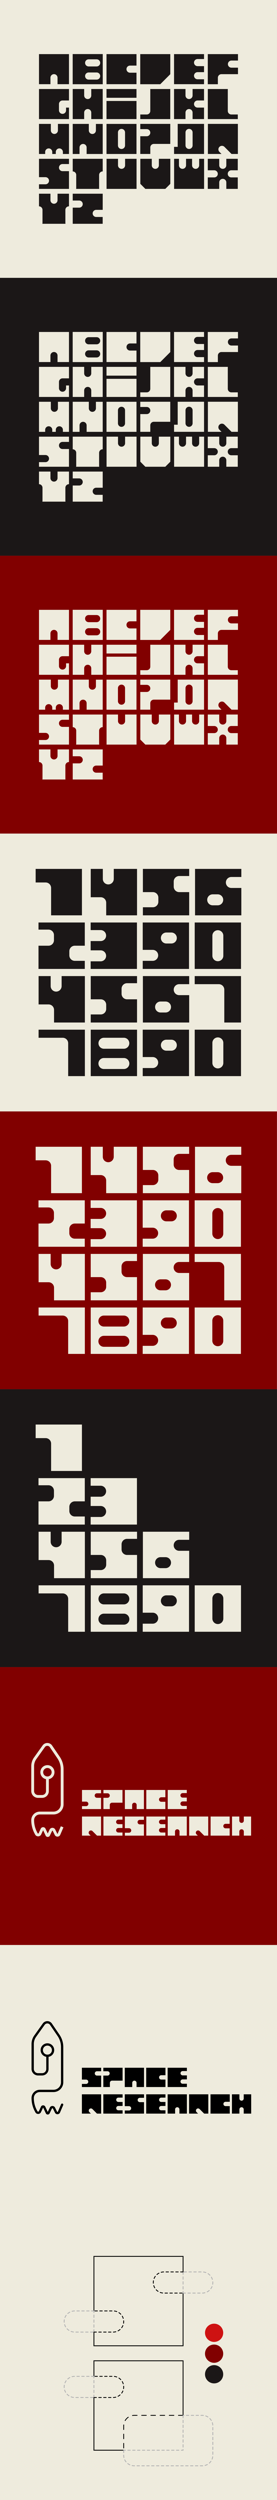 <svg xmlns="http://www.w3.org/2000/svg" width="1093.11" height="9834.595" viewBox="0 0 1093.11 9834.595">
  <rect x="0" y="0" width="1093.11" height="9834.595" fill="#808080" stroke="none"/>
  <g id="Group_869" data-name="Group 869" transform="translate(-692.489)">
    <rect id="Rectangle_172" data-name="Rectangle 172" width="1093.045" height="1093.045" transform="translate(692.489)" fill="#eeebdd"/>
    <g id="Group_620" data-name="Group 620" transform="translate(846.39 212.708)">
      <path id="Path_14528" data-name="Path 14528" d="M533.8,1697.271v118.313H415.485V1697.271h45.172v25.513a13.985,13.985,0,1,0,27.97,0v-25.513Z" transform="translate(-148.882 -1285.253)" fill="#1b1717"/>
      <path id="Path_14529" data-name="Path 14529" d="M665.5,1697.277V1795.8l-19.783,19.794H566.967L547.184,1795.8v-98.519h45.171v25.512a13.985,13.985,0,1,0,27.97,0v-25.512Z" transform="translate(-147.292 -1285.253)" fill="#1b1717"/>
      <path id="Path_14530" data-name="Path 14530" d="M665.275,1426.018v118.3H546.962v-18.142h25.514a13.988,13.988,0,0,0,14-13.985v-83.435a13.638,13.638,0,0,0-.271-2.741Z" transform="translate(-147.294 -1288.53)" fill="#1b1717"/>
      <path id="Path_14531" data-name="Path 14531" d="M810.325,1426.018v118.3H928.638v-18.142H903.126a13.989,13.989,0,0,1-14-13.985v-83.435a13.638,13.638,0,0,1,.272-2.741Z" transform="translate(-144.113 -1288.53)" fill="#1b1717"/>
      <rect id="Rectangle_173" data-name="Rectangle 173" width="118.302" height="71.244" transform="translate(266.402 184.507)" fill="#1b1717"/>
      <rect id="Rectangle_174" data-name="Rectangle 174" width="118.302" height="34.484" transform="translate(266.402 137.449)" fill="#1b1717"/>
      <path id="Path_14532" data-name="Path 14532" d="M665.4,1290.333v78.992L625.9,1408.8h-79.06V1290.333Z" transform="translate(-147.296 -1290.168)" fill="#1b1717"/>
      <path id="Path_14533" data-name="Path 14533" d="M283.409,1290.17V1408.8H402.04V1290.17Zm108.54,86.459a13.986,13.986,0,0,1-13.985,13.985H346.359a13.986,13.986,0,0,1-13.985-13.985v-.079a13.986,13.986,0,0,1,13.985-13.985h31.605a13.985,13.985,0,0,1,13.985,13.985Zm0-51.751a13.985,13.985,0,0,1-13.985,13.985H346.359a13.986,13.986,0,0,1-13.985-13.985v-.079a13.986,13.986,0,0,1,13.985-13.985h31.605a13.986,13.986,0,0,1,13.985,13.985Z" transform="translate(-150.478 -1290.17)" fill="#1b1717"/>
      <path id="Path_14534" data-name="Path 14534" d="M888.986,1756.427a14,14,0,0,0,14,13.986H928.5v45.172H883.325V1790.07a13.985,13.985,0,1,0-27.971,0v25.514H810.183v-45.172H835.7a13.985,13.985,0,1,0,0-27.971H810.183v-45.171h45.171v25.513a13.985,13.985,0,1,0,27.971,0v-25.513H928.5v45.171H902.982A13.989,13.989,0,0,0,888.986,1756.427Z" transform="translate(-144.115 -1285.253)" fill="#1b1717"/>
      <path id="Path_14535" data-name="Path 14535" d="M797.184,1697.271v118.313h-118.3V1697.271h19.126v25.513a13.99,13.99,0,0,0,27.981,0v-25.513h23.77v25.513a13.985,13.985,0,0,0,27.97,0v-25.513Z" transform="translate(-145.701 -1285.253)" fill="#1b1717"/>
      <path id="Path_14536" data-name="Path 14536" d="M401.873,1697.277v49.644a1.142,1.142,0,0,0-.192-.011,13.994,13.994,0,0,0-14,14v51.015a14,14,0,0,0,.487,3.669H296.877a13.961,13.961,0,0,0,.487-3.669v-51.015a13.974,13.974,0,0,0-13.793-13.985v-49.644Z" transform="translate(-150.476 -1285.253)" fill="#1b1717"/>
      <path id="Path_14537" data-name="Path 14537" d="M270.371,1832.929v49.644a1.019,1.019,0,0,0-.192-.012,14,14,0,0,0-14,14v51.014a13.967,13.967,0,0,0,.488,3.67H165.375a14.011,14.011,0,0,0,.487-3.67v-51.014a13.974,13.974,0,0,0-13.793-13.985v-49.644h45.172v25.512a13.985,13.985,0,1,0,27.97,0v-25.512Z" transform="translate(-152.064 -1283.615)" fill="#1b1717"/>
      <path id="Path_14538" data-name="Path 14538" d="M693.036,1561.535v90.332H678.7v27.981H797.013V1561.535Zm58.806,84.669a13.985,13.985,0,0,1-27.971,0v-51.026a13.985,13.985,0,0,1,27.971,0Z" transform="translate(-145.703 -1286.893)" fill="#1b1717"/>
      <path id="Path_14539" data-name="Path 14539" d="M415.287,1561.625v118.3h118.3v-118.3Zm73.141,84.658a13.985,13.985,0,1,1-27.97,0v-51.026a13.985,13.985,0,1,1,27.97,0Z" transform="translate(-148.885 -1286.891)" fill="#1b1717"/>
      <path id="Path_14540" data-name="Path 14540" d="M270.377,1561.625v118.313H246.336v-7.927a13.985,13.985,0,1,0-27.971,0v7.927h-14v-7.927a13.985,13.985,0,1,0-27.971,0v7.927H152.064V1561.625h46.711v25.513a13.99,13.99,0,1,0,27.981,0v-25.513Z" transform="translate(-152.064 -1286.891)" fill="#1b1717"/>
      <path id="Path_14541" data-name="Path 14541" d="M757.448,1485.085a13.995,13.995,0,0,0,14,14h25.513v45.16H751.785v-25.512a13.985,13.985,0,0,0-27.97,0v25.512H678.644v-118.3h45.171v25.513a13.985,13.985,0,0,0,27.97,0V1425.94h45.172v45.16H771.444A13.988,13.988,0,0,0,757.448,1485.085Z" transform="translate(-145.704 -1288.53)" fill="#1b1717"/>
      <path id="Path_14542" data-name="Path 14542" d="M401.879,1425.979v118.3H356.708v-25.514a13.985,13.985,0,0,0-27.971,0v25.514H283.566v-118.3h45.171v25.513a13.985,13.985,0,0,0,27.971,0v-25.513Z" transform="translate(-150.476 -1288.529)" fill="#1b1717"/>
      <path id="Path_14543" data-name="Path 14543" d="M928.926,1561.541v118.3h-25.06l-27.925-27.925a13.988,13.988,0,1,0-19.782,19.783l8.141,8.142H810.624v-118.3Z" transform="translate(-144.11 -1286.892)" fill="#1b1717"/>
      <path id="Path_14544" data-name="Path 14544" d="M665.295,1561.541v78.8H600.488a13.989,13.989,0,0,0-14,13.985v25.513h-39.5V1610.1h25.514a13.985,13.985,0,0,0,0-27.971H546.993v-20.586Z" transform="translate(-147.294 -1286.892)" fill="#1b1717"/>
      <path id="Path_14545" data-name="Path 14545" d="M889.575,1329.693a13.883,13.883,0,0,0,4.128,9.9,14.046,14.046,0,0,0,9.958,4.1h25.7v25.549H864.083a14.049,14.049,0,0,0-14.1,14V1408.8H810.2V1290.333H929.358v25.355h-25.7A14.047,14.047,0,0,0,889.575,1329.693Z" transform="translate(-144.115 -1290.168)" fill="#1b1717"/>
      <path id="Path_14546" data-name="Path 14546" d="M757.441,1323.682a14,14,0,0,0,14,14h25.512V1361.3H771.438a13.991,13.991,0,1,0,0,27.982h25.512v19.352h-118.3v-118.3h118.3V1309.7H771.438A13.99,13.99,0,0,0,757.441,1323.682Z" transform="translate(-145.704 -1290.168)" fill="#1b1717"/>
      <path id="Path_14547" data-name="Path 14547" d="M270.366,1290.333v118.3H225.2v-25.513a13.985,13.985,0,0,0-27.97,0v25.513H152.064v-118.3Z" transform="translate(-152.064 -1290.168)" fill="#1b1717"/>
      <path id="Path_14548" data-name="Path 14548" d="M415.287,1290.333h118.3v45.16H508.075a13.985,13.985,0,0,0,0,27.97h25.513v45.171h-118.3Z" transform="translate(-148.885 -1290.168)" fill="#1b1717"/>
      <path id="Path_14549" data-name="Path 14549" d="M230.872,1485.124v24.619a13.991,13.991,0,1,0,27.982,0v-10.634h11.516v45.172h-118.3v-118.3h118.3v45.16H244.858A13.986,13.986,0,0,0,230.872,1485.124Z" transform="translate(-152.064 -1288.529)" fill="#1b1717"/>
      <path id="Path_14550" data-name="Path 14550" d="M230.872,1731.855a14,14,0,0,0,13.985,14h25.513v69.733h-118.3v-18.13h25.513a13.991,13.991,0,1,0,0-27.982H152.069v-72.19h118.3v20.587H244.857A13.986,13.986,0,0,0,230.872,1731.855Z" transform="translate(-152.064 -1285.253)" fill="#1b1717"/>
      <path id="Path_14551" data-name="Path 14551" d="M401.882,1561.75v118.188H338.411v-25.513a13.99,13.99,0,1,0-27.981,0v25.513H283.569V1561.625H347.1v25.638a13.985,13.985,0,0,0,27.971,0V1561.75Z" transform="translate(-150.476 -1286.891)" fill="#1b1717"/>
      <path id="Path_14552" data-name="Path 14552" d="M401.757,1951.242H283.569V1887.77h25.513a13.99,13.99,0,1,0,0-27.981H283.569v-26.86H401.882v63.527H376.244a13.985,13.985,0,0,0-13.985,13.985,14,14,0,0,0,13.985,13.986h25.513Z" transform="translate(-150.476 -1283.615)" fill="#1b1717"/>
    </g>
    <rect id="Rectangle_175" data-name="Rectangle 175" width="1093.045" height="1093.045" transform="translate(692.489 1093.045)" fill="#1b1717"/>
    <g id="Group_621" data-name="Group 621" transform="translate(846.39 1305.752)">
      <path id="Path_14553" data-name="Path 14553" d="M533.8,2777.271v118.313H415.485V2777.271h45.172v25.513a13.985,13.985,0,1,0,27.97,0v-25.513Z" transform="translate(-148.882 -2365.253)" fill="#eeebdd"/>
      <path id="Path_14554" data-name="Path 14554" d="M665.5,2777.277V2875.8l-19.783,19.794H566.967L547.184,2875.8v-98.518h45.171v25.512a13.985,13.985,0,1,0,27.97,0v-25.512Z" transform="translate(-147.292 -2365.253)" fill="#eeebdd"/>
      <path id="Path_14555" data-name="Path 14555" d="M665.275,2506.018v118.3H546.962v-18.142h25.514a13.988,13.988,0,0,0,14-13.985v-83.435a13.644,13.644,0,0,0-.271-2.741Z" transform="translate(-147.294 -2368.529)" fill="#eeebdd"/>
      <path id="Path_14556" data-name="Path 14556" d="M810.325,2506.018v118.3H928.638v-18.142H903.126a13.989,13.989,0,0,1-14-13.985v-83.435a13.644,13.644,0,0,1,.272-2.741Z" transform="translate(-144.113 -2368.529)" fill="#eeebdd"/>
      <rect id="Rectangle_176" data-name="Rectangle 176" width="118.302" height="71.244" transform="translate(266.402 184.507)" fill="#eeebdd"/>
      <rect id="Rectangle_177" data-name="Rectangle 177" width="118.302" height="34.484" transform="translate(266.402 137.449)" fill="#eeebdd"/>
      <path id="Path_14557" data-name="Path 14557" d="M665.4,2370.333v78.992L625.9,2488.8h-79.06V2370.333Z" transform="translate(-147.296 -2370.168)" fill="#eeebdd"/>
      <path id="Path_14558" data-name="Path 14558" d="M283.409,2370.17V2488.8H402.04V2370.17Zm108.54,86.459a13.986,13.986,0,0,1-13.985,13.985H346.359a13.986,13.986,0,0,1-13.985-13.985v-.079a13.986,13.986,0,0,1,13.985-13.986h31.605a13.986,13.986,0,0,1,13.985,13.986Zm0-51.75a13.986,13.986,0,0,1-13.985,13.985H346.359a13.986,13.986,0,0,1-13.985-13.985v-.079a13.985,13.985,0,0,1,13.985-13.985h31.605a13.985,13.985,0,0,1,13.985,13.985Z" transform="translate(-150.478 -2370.17)" fill="#eeebdd"/>
      <path id="Path_14559" data-name="Path 14559" d="M888.986,2836.427a14,14,0,0,0,14,13.986H928.5v45.171H883.325v-25.514a13.985,13.985,0,1,0-27.971,0v25.514H810.183v-45.171H835.7a13.985,13.985,0,1,0,0-27.97H810.183v-45.172h45.171v25.513a13.985,13.985,0,1,0,27.971,0v-25.513H928.5v45.172H902.982A13.989,13.989,0,0,0,888.986,2836.427Z" transform="translate(-144.115 -2365.253)" fill="#eeebdd"/>
      <path id="Path_14560" data-name="Path 14560" d="M797.184,2777.271v118.313h-118.3V2777.271h19.126v25.513a13.99,13.99,0,0,0,27.981,0v-25.513h23.77v25.513a13.985,13.985,0,0,0,27.97,0v-25.513Z" transform="translate(-145.701 -2365.253)" fill="#eeebdd"/>
      <path id="Path_14561" data-name="Path 14561" d="M401.873,2777.277v49.644a1.129,1.129,0,0,0-.192-.011,14,14,0,0,0-14,14v51.015a14,14,0,0,0,.487,3.668H296.877a13.957,13.957,0,0,0,.487-3.668v-51.015a13.974,13.974,0,0,0-13.793-13.985v-49.644Z" transform="translate(-150.476 -2365.253)" fill="#eeebdd"/>
      <path id="Path_14562" data-name="Path 14562" d="M270.371,2912.929v49.645a1.039,1.039,0,0,0-.192-.012,14,14,0,0,0-14,14v51.014a13.966,13.966,0,0,0,.488,3.669H165.375a14.01,14.01,0,0,0,.487-3.669v-51.014a13.974,13.974,0,0,0-13.793-13.984v-49.645h45.172v25.512a13.985,13.985,0,1,0,27.97,0v-25.512Z" transform="translate(-152.064 -2363.615)" fill="#eeebdd"/>
      <path id="Path_14563" data-name="Path 14563" d="M693.036,2641.535v90.332H678.7v27.981H797.013V2641.535Zm58.806,84.669a13.985,13.985,0,0,1-27.971,0v-51.025a13.985,13.985,0,1,1,27.971,0Z" transform="translate(-145.703 -2366.892)" fill="#eeebdd"/>
      <path id="Path_14564" data-name="Path 14564" d="M415.287,2641.625v118.3h118.3v-118.3Zm73.141,84.658a13.985,13.985,0,1,1-27.97,0v-51.025a13.985,13.985,0,1,1,27.97,0Z" transform="translate(-148.885 -2366.892)" fill="#eeebdd"/>
      <path id="Path_14565" data-name="Path 14565" d="M270.377,2641.625v118.313H246.336v-7.926a13.985,13.985,0,1,0-27.971,0v7.926h-14v-7.926a13.985,13.985,0,1,0-27.971,0v7.926H152.064V2641.625h46.711v25.514a13.99,13.99,0,1,0,27.981,0v-25.514Z" transform="translate(-152.064 -2366.892)" fill="#eeebdd"/>
      <path id="Path_14566" data-name="Path 14566" d="M757.448,2565.085a14,14,0,0,0,14,14h25.513v45.16H751.785v-25.513a13.985,13.985,0,0,0-27.97,0v25.513H678.644v-118.3h45.171v25.512a13.985,13.985,0,0,0,27.97,0V2505.94h45.172V2551.1H771.444A13.987,13.987,0,0,0,757.448,2565.085Z" transform="translate(-145.704 -2368.531)" fill="#eeebdd"/>
      <path id="Path_14567" data-name="Path 14567" d="M401.879,2505.979v118.3H356.708v-25.514a13.985,13.985,0,0,0-27.971,0v25.514H283.566v-118.3h45.171v25.512a13.985,13.985,0,0,0,27.971,0v-25.512Z" transform="translate(-150.476 -2368.53)" fill="#eeebdd"/>
      <path id="Path_14568" data-name="Path 14568" d="M928.926,2641.541v118.3h-25.06l-27.925-27.926a13.989,13.989,0,1,0-19.782,19.783l8.141,8.142H810.624v-118.3Z" transform="translate(-144.11 -2366.892)" fill="#eeebdd"/>
      <path id="Path_14569" data-name="Path 14569" d="M665.295,2641.541v78.8H600.488a13.989,13.989,0,0,0-14,13.985v25.514h-39.5V2690.1h25.514a13.985,13.985,0,0,0,0-27.97H546.993v-20.586Z" transform="translate(-147.294 -2366.892)" fill="#eeebdd"/>
      <path id="Path_14570" data-name="Path 14570" d="M889.575,2409.693a13.882,13.882,0,0,0,4.128,9.9,14.046,14.046,0,0,0,9.958,4.106h25.7v25.548H864.083a14.049,14.049,0,0,0-14.1,14V2488.8H810.2V2370.333H929.358v25.355h-25.7A14.047,14.047,0,0,0,889.575,2409.693Z" transform="translate(-144.115 -2370.168)" fill="#eeebdd"/>
      <path id="Path_14571" data-name="Path 14571" d="M757.441,2403.683a14,14,0,0,0,14,14h25.512V2441.3H771.438a13.991,13.991,0,1,0,0,27.982h25.512v19.352h-118.3v-118.3h118.3V2389.7H771.438A13.99,13.99,0,0,0,757.441,2403.683Z" transform="translate(-145.704 -2370.168)" fill="#eeebdd"/>
      <path id="Path_14572" data-name="Path 14572" d="M270.366,2370.333v118.3H225.2v-25.513a13.985,13.985,0,0,0-27.97,0v25.513H152.064v-118.3Z" transform="translate(-152.064 -2370.168)" fill="#eeebdd"/>
      <path id="Path_14573" data-name="Path 14573" d="M415.287,2370.333h118.3v45.161H508.075a13.985,13.985,0,0,0,0,27.969h25.513v45.171h-118.3Z" transform="translate(-148.885 -2370.168)" fill="#eeebdd"/>
      <path id="Path_14574" data-name="Path 14574" d="M230.872,2565.124v24.619a13.991,13.991,0,1,0,27.982,0v-10.634h11.516v45.172h-118.3v-118.3h118.3v45.16H244.858A13.986,13.986,0,0,0,230.872,2565.124Z" transform="translate(-152.064 -2368.53)" fill="#eeebdd"/>
      <path id="Path_14575" data-name="Path 14575" d="M230.872,2811.854a14,14,0,0,0,13.985,14h25.513v69.733h-118.3v-18.13h25.513a13.991,13.991,0,1,0,0-27.982H152.069v-72.19h118.3v20.588H244.857A13.986,13.986,0,0,0,230.872,2811.854Z" transform="translate(-152.064 -2365.252)" fill="#eeebdd"/>
      <path id="Path_14576" data-name="Path 14576" d="M401.882,2641.75v118.188H338.411v-25.512a13.99,13.99,0,1,0-27.981,0v25.512H283.569V2641.625H347.1v25.637a13.986,13.986,0,0,0,13.985,13.985,14,14,0,0,0,13.986-13.985V2641.75Z" transform="translate(-150.476 -2366.892)" fill="#eeebdd"/>
      <path id="Path_14577" data-name="Path 14577" d="M401.757,3031.242H283.569V2967.77h25.513a13.99,13.99,0,1,0,0-27.98H283.569v-26.86H401.882v63.527H376.244a13.985,13.985,0,0,0-13.985,13.984,14,14,0,0,0,13.985,13.986h25.513Z" transform="translate(-150.476 -2363.615)" fill="#eeebdd"/>
    </g>
    <rect id="Rectangle_178" data-name="Rectangle 178" width="1093.045" height="1093.045" transform="translate(692.489 2186.089)" fill="#810000"/>
    <g id="Group_622" data-name="Group 622" transform="translate(846.39 2398.798)">
      <path id="Path_14578" data-name="Path 14578" d="M533.8,3857.271v118.313H415.485V3857.271h45.172v25.513a13.985,13.985,0,1,0,27.97,0v-25.513Z" transform="translate(-148.882 -3445.253)" fill="#eeebdd"/>
      <path id="Path_14579" data-name="Path 14579" d="M665.5,3857.277V3955.8l-19.783,19.794H566.967L547.184,3955.8v-98.518h45.171v25.513a13.985,13.985,0,1,0,27.97,0v-25.513Z" transform="translate(-147.292 -3445.253)" fill="#eeebdd"/>
      <path id="Path_14580" data-name="Path 14580" d="M665.275,3586.019v118.3H546.962v-18.141h25.514a13.989,13.989,0,0,0,14-13.986v-83.434a13.634,13.634,0,0,0-.271-2.74Z" transform="translate(-147.294 -3448.53)" fill="#eeebdd"/>
      <path id="Path_14581" data-name="Path 14581" d="M810.325,3586.019v118.3H928.638v-18.141H903.126a13.989,13.989,0,0,1-14-13.986v-83.434a13.634,13.634,0,0,1,.272-2.74Z" transform="translate(-144.113 -3448.53)" fill="#eeebdd"/>
      <rect id="Rectangle_179" data-name="Rectangle 179" width="118.302" height="71.244" transform="translate(266.402 184.507)" fill="#eeebdd"/>
      <rect id="Rectangle_180" data-name="Rectangle 180" width="118.302" height="34.484" transform="translate(266.402 137.449)" fill="#eeebdd"/>
      <path id="Path_14582" data-name="Path 14582" d="M665.4,3450.333v78.992L625.9,3568.8h-79.06V3450.333Z" transform="translate(-147.296 -3450.168)" fill="#eeebdd"/>
      <path id="Path_14583" data-name="Path 14583" d="M283.409,3450.17V3568.8H402.04V3450.17Zm108.54,86.459a13.985,13.985,0,0,1-13.985,13.984H346.359a13.985,13.985,0,0,1-13.985-13.984v-.079a13.985,13.985,0,0,1,13.985-13.984h31.605a13.985,13.985,0,0,1,13.985,13.984Zm0-51.751a13.985,13.985,0,0,1-13.985,13.985H346.359a13.985,13.985,0,0,1-13.985-13.985v-.08a13.985,13.985,0,0,1,13.985-13.984h31.605a13.985,13.985,0,0,1,13.985,13.984Z" transform="translate(-150.478 -3450.17)" fill="#eeebdd"/>
      <path id="Path_14584" data-name="Path 14584" d="M888.986,3916.427a13.994,13.994,0,0,0,14,13.986H928.5v45.172H883.325v-25.514a13.985,13.985,0,1,0-27.971,0v25.514H810.183v-45.172H835.7a13.985,13.985,0,1,0,0-27.971H810.183v-45.171h45.171v25.513a13.985,13.985,0,1,0,27.971,0v-25.513H928.5v45.171H902.982A13.99,13.99,0,0,0,888.986,3916.427Z" transform="translate(-144.115 -3445.253)" fill="#eeebdd"/>
      <path id="Path_14585" data-name="Path 14585" d="M797.184,3857.271v118.313h-118.3V3857.271h19.126v25.513a13.99,13.99,0,0,0,27.981,0v-25.513h23.77v25.513a13.985,13.985,0,0,0,27.97,0v-25.513Z" transform="translate(-145.701 -3445.253)" fill="#eeebdd"/>
      <path id="Path_14586" data-name="Path 14586" d="M401.873,3857.277v49.644a1.268,1.268,0,0,0-.192-.01,13.993,13.993,0,0,0-14,14v51.015a14,14,0,0,0,.487,3.669H296.877a13.958,13.958,0,0,0,.487-3.669v-51.015a13.975,13.975,0,0,0-13.793-13.986v-49.644Z" transform="translate(-150.476 -3445.253)" fill="#eeebdd"/>
      <path id="Path_14587" data-name="Path 14587" d="M270.371,3992.929v49.645a1.019,1.019,0,0,0-.192-.012,14,14,0,0,0-14,14v51.014a13.967,13.967,0,0,0,.488,3.669H165.375a14.011,14.011,0,0,0,.487-3.669v-51.014a13.973,13.973,0,0,0-13.793-13.984v-49.645h45.172v25.513a13.985,13.985,0,1,0,27.97,0v-25.513Z" transform="translate(-152.064 -3443.615)" fill="#eeebdd"/>
      <path id="Path_14588" data-name="Path 14588" d="M693.036,3721.535v90.332H678.7v27.981H797.013V3721.535Zm58.806,84.669a13.985,13.985,0,0,1-27.971,0v-51.026a13.985,13.985,0,0,1,27.971,0Z" transform="translate(-145.703 -3446.892)" fill="#eeebdd"/>
      <path id="Path_14589" data-name="Path 14589" d="M415.287,3721.625v118.3h118.3v-118.3Zm73.141,84.658a13.985,13.985,0,1,1-27.97,0v-51.026a13.985,13.985,0,1,1,27.97,0Z" transform="translate(-148.885 -3446.892)" fill="#eeebdd"/>
      <path id="Path_14590" data-name="Path 14590" d="M270.377,3721.625v118.313H246.336v-7.927a13.985,13.985,0,1,0-27.971,0v7.927h-14v-7.927a13.985,13.985,0,1,0-27.971,0v7.927H152.064V3721.625h46.711v25.513a13.99,13.99,0,1,0,27.981,0v-25.513Z" transform="translate(-152.064 -3446.892)" fill="#eeebdd"/>
      <path id="Path_14591" data-name="Path 14591" d="M757.448,3645.085a13.994,13.994,0,0,0,14,14h25.513v45.16H751.785v-25.512a13.985,13.985,0,0,0-27.97,0v25.512H678.644v-118.3h45.171v25.512a13.985,13.985,0,0,0,27.97,0V3585.94h45.172v45.16H771.444A13.988,13.988,0,0,0,757.448,3645.085Z" transform="translate(-145.704 -3448.531)" fill="#eeebdd"/>
      <path id="Path_14592" data-name="Path 14592" d="M401.879,3585.979v118.3H356.708v-25.513a13.985,13.985,0,0,0-27.971,0v25.513H283.566v-118.3h45.171v25.511a13.985,13.985,0,0,0,27.971,0v-25.511Z" transform="translate(-150.476 -3448.53)" fill="#eeebdd"/>
      <path id="Path_14593" data-name="Path 14593" d="M928.926,3721.541v118.3h-25.06l-27.925-27.927a13.988,13.988,0,1,0-19.782,19.783l8.141,8.143H810.624v-118.3Z" transform="translate(-144.11 -3446.892)" fill="#eeebdd"/>
      <path id="Path_14594" data-name="Path 14594" d="M665.295,3721.541v78.8H600.488a13.989,13.989,0,0,0-14,13.985v25.515h-39.5V3770.1h25.514a13.985,13.985,0,0,0,0-27.971H546.993v-20.587Z" transform="translate(-147.294 -3446.892)" fill="#eeebdd"/>
      <path id="Path_14595" data-name="Path 14595" d="M889.575,3489.693a13.882,13.882,0,0,0,4.128,9.9,14.048,14.048,0,0,0,9.958,4.1h25.7v25.549H864.083a14.049,14.049,0,0,0-14.1,14v25.55H810.2V3450.333H929.358v25.355h-25.7A14.047,14.047,0,0,0,889.575,3489.693Z" transform="translate(-144.115 -3450.168)" fill="#eeebdd"/>
      <path id="Path_14596" data-name="Path 14596" d="M757.441,3483.682a14,14,0,0,0,14,14h25.512V3521.3H771.438a13.991,13.991,0,1,0,0,27.982h25.512v19.351h-118.3v-118.3h118.3V3469.7H771.438A13.989,13.989,0,0,0,757.441,3483.682Z" transform="translate(-145.704 -3450.168)" fill="#eeebdd"/>
      <path id="Path_14597" data-name="Path 14597" d="M270.366,3450.333v118.3H225.2v-25.513a13.985,13.985,0,0,0-27.97,0v25.513H152.064v-118.3Z" transform="translate(-152.064 -3450.168)" fill="#eeebdd"/>
      <path id="Path_14598" data-name="Path 14598" d="M415.287,3450.333h118.3v45.16H508.075a13.985,13.985,0,0,0,0,27.97h25.513v45.171h-118.3Z" transform="translate(-148.885 -3450.168)" fill="#eeebdd"/>
      <path id="Path_14599" data-name="Path 14599" d="M230.872,3645.124v24.619a13.991,13.991,0,1,0,27.982,0v-10.634h11.516v45.172h-118.3v-118.3h118.3v45.16H244.858A13.986,13.986,0,0,0,230.872,3645.124Z" transform="translate(-152.064 -3448.53)" fill="#eeebdd"/>
      <path id="Path_14600" data-name="Path 14600" d="M230.872,3891.855a14,14,0,0,0,13.985,14h25.513v69.733h-118.3v-18.13h25.513a13.991,13.991,0,1,0,0-27.982H152.069v-72.191h118.3v20.588H244.857A13.987,13.987,0,0,0,230.872,3891.855Z" transform="translate(-152.064 -3445.252)" fill="#eeebdd"/>
      <path id="Path_14601" data-name="Path 14601" d="M401.882,3721.75v118.188H338.411v-25.513a13.99,13.99,0,1,0-27.981,0v25.513H283.569V3721.625H347.1v25.637a13.986,13.986,0,0,0,13.985,13.985,14,14,0,0,0,13.986-13.985V3721.75Z" transform="translate(-150.476 -3446.892)" fill="#eeebdd"/>
      <path id="Path_14602" data-name="Path 14602" d="M401.757,4111.242H283.569v-63.471h25.513a13.991,13.991,0,1,0,0-27.981H283.569v-26.86H401.882v63.528H376.244a13.985,13.985,0,0,0-13.985,13.984,14,14,0,0,0,13.985,13.987h25.513Z" transform="translate(-150.476 -3443.615)" fill="#eeebdd"/>
    </g>
    <rect id="Rectangle_181" data-name="Rectangle 181" width="1093.045" height="1093.045" transform="translate(692.489 3279.134)" fill="#eeebdd"/>
    <g id="Group_627" data-name="Group 627" transform="translate(833.18 3418.088)">
      <g id="Group_623" data-name="Group 623" transform="translate(11.606 421.658)">
        <path id="Path_14603" data-name="Path 14603" d="M941.873,4873.922v182.649H875.96V4927.3a21.593,21.593,0,0,0-21.592-21.593H759.206v-31.785Z" transform="translate(-143.127 -4873.922)" fill="#1b1717"/>
        <path id="Path_14604" data-name="Path 14604" d="M700.437,4905.707h39.39v-31.785H557.161v182.649H739.827v-107.68h-39.39a21.592,21.592,0,1,1,0-43.184Zm-53.883,111.438H626.9a21.592,21.592,0,1,1,0-43.184h19.652a21.592,21.592,0,1,1,0,43.184Z" transform="translate(-145.567 -4873.922)" fill="#1b1717"/>
        <path id="Path_14605" data-name="Path 14605" d="M333.128,4873.922v182.649H211.461v-49.6a21.6,21.6,0,0,0-21.592-21.593h-39.39V4873.922h47.677v39.391a21.6,21.6,0,0,0,43.2,0v-39.391Z" transform="translate(-150.479 -4873.922)" fill="#1b1717"/>
        <path id="Path_14606" data-name="Path 14606" d="M414.811,4986.847v16.347a21.6,21.6,0,0,1-21.61,21.591h-39.39v31.786H536.478v-91.333h-39.39a21.6,21.6,0,0,1-21.61-21.593v-20.124a21.6,21.6,0,0,1,21.61-21.592h39.39v-28.008H353.811v91.316H393.2A21.612,21.612,0,0,1,414.811,4986.847Z" transform="translate(-148.023 -4873.922)" fill="#1b1717"/>
      </g>
      <g id="Group_624" data-name="Group 624">
        <path id="Path_14607" data-name="Path 14607" d="M903.778,4489.081h39.39V4457.3H760.5v182.649H943.168V4532.264h-39.39a21.592,21.592,0,1,1,0-43.184ZM849.895,4600.52H830.243a21.592,21.592,0,1,1,0-43.183h19.652a21.592,21.592,0,1,1,0,43.183Z" transform="translate(-131.505 -4457.296)" fill="#1b1717"/>
        <path id="Path_14608" data-name="Path 14608" d="M536.469,4457.3v182.649H414.8v-49.6a21.594,21.594,0,0,0-21.592-21.593H353.82V4457.3H401.5v39.39a21.6,21.6,0,0,0,43.2,0V4457.3Z" transform="translate(-136.417 -4457.296)" fill="#1b1717"/>
        <path id="Path_14609" data-name="Path 14609" d="M618.152,4570.221v16.348a21.6,21.6,0,0,1-21.61,21.591h-39.39v31.786H739.819v-91.333h-39.39a21.6,21.6,0,0,1-21.61-21.593V4506.9a21.6,21.6,0,0,1,21.61-21.592h39.39V4457.3H557.152v91.316h39.39A21.612,21.612,0,0,1,618.152,4570.221Z" transform="translate(-133.962 -4457.296)" fill="#1b1717"/>
        <path id="Path_14610" data-name="Path 14610" d="M321.661,4457.3v182.649H199.994V4532.282a21.6,21.6,0,0,0-21.592-21.608h-39.39V4457.3Z" transform="translate(-139.012 -4457.296)" fill="#1b1717"/>
      </g>
      <g id="Group_625" data-name="Group 625" transform="translate(11.587 632.487)">
        <path id="Path_14611" data-name="Path 14611" d="M353.82,5082.235v182.648H536.486V5082.235Zm130.723,154.656h-78.78a21.6,21.6,0,0,1,0-43.2h78.78a21.6,21.6,0,0,1,0,43.2Zm0-79.687h-78.78a21.593,21.593,0,0,1,0-43.185h78.78a21.593,21.593,0,0,1,0,43.185Z" transform="translate(-148.005 -5082.235)" fill="#1b1717"/>
        <path id="Path_14612" data-name="Path 14612" d="M333.128,5082.235v182.648H267.215V5135.612a21.594,21.594,0,0,0-21.592-21.593H150.461v-31.784Z" transform="translate(-150.461 -5082.235)" fill="#1b1717"/>
        <path id="Path_14613" data-name="Path 14613" d="M556.522,5082.235v107.679h39.372a21.592,21.592,0,1,1,0,43.184H556.522v31.785H739.188V5082.235Zm112.925,82.608H649.778a21.592,21.592,0,0,1,0-43.184h19.669a21.592,21.592,0,0,1,0,43.184Z" transform="translate(-145.556 -5082.235)" fill="#1b1717"/>
        <path id="Path_14614" data-name="Path 14614" d="M759.224,5082.235v182.648H941.873V5082.235Zm112.908,130.723a21.592,21.592,0,0,1-43.185,0v-78.78a21.592,21.592,0,1,1,43.185,0Z" transform="translate(-143.108 -5082.235)" fill="#1b1717"/>
      </g>
      <g id="Group_626" data-name="Group 626" transform="translate(11.246 210.829)">
        <path id="Path_14615" data-name="Path 14615" d="M271.791,4778.534v16.347a21.6,21.6,0,0,0,21.609,21.593h39.39v31.785H150.124v-91.333h39.39a21.6,21.6,0,0,0,21.609-21.593v-20.124a21.6,21.6,0,0,0-21.609-21.591h-39.39v-28.009H332.79v91.316H293.4A21.611,21.611,0,0,0,271.791,4778.534Z" transform="translate(-150.124 -4665.609)" fill="#1b1717"/>
        <path id="Path_14616" data-name="Path 14616" d="M556.522,4665.609V4773.29h39.372a21.592,21.592,0,1,1,0,43.184H556.522v31.785H739.188V4665.609Zm112.925,82.609H649.778a21.592,21.592,0,0,1,0-43.184h19.669a21.592,21.592,0,0,1,0,43.184Z" transform="translate(-145.215 -4665.609)" fill="#1b1717"/>
        <path id="Path_14617" data-name="Path 14617" d="M759.224,4665.609v182.649H941.873V4665.609Zm112.908,130.724a21.592,21.592,0,0,1-43.185,0v-78.78a21.592,21.592,0,1,1,43.185,0Z" transform="translate(-142.767 -4665.609)" fill="#1b1717"/>
        <path id="Path_14618" data-name="Path 14618" d="M414.49,4796.77a21.61,21.61,0,0,0-21.609-21.611h-39.39v-36.469h39.39a21.6,21.6,0,1,0,0-43.2h-39.39v-29.879H536.14v182.649H353.491v-29.9h39.39A21.6,21.6,0,0,0,414.49,4796.77Z" transform="translate(-147.668 -4665.609)" fill="#1b1717"/>
      </g>
    </g>
    <rect id="Rectangle_182" data-name="Rectangle 182" width="1092.747" height="1092.747" transform="translate(692.489 4372.179)" fill="#810000"/>
    <g id="Group_632" data-name="Group 632" transform="translate(833.142 4511.094)">
      <g id="Group_628" data-name="Group 628" transform="translate(11.602 421.544)">
        <path id="Path_14619" data-name="Path 14619" d="M941.617,5953.771v182.6H875.722V6007.134a21.589,21.589,0,0,0-21.587-21.586H759v-31.776Z" transform="translate(-143.088 -5953.771)" fill="#eeebdd"/>
        <path id="Path_14620" data-name="Path 14620" d="M700.246,5985.547h39.379v-31.776H557.009v182.6H739.625V6028.721H700.246a21.587,21.587,0,1,1,0-43.173Zm-53.869,111.411H626.731a21.587,21.587,0,1,1,0-43.174h19.646a21.587,21.587,0,1,1,0,43.174Z" transform="translate(-145.527 -5953.771)" fill="#eeebdd"/>
        <path id="Path_14621" data-name="Path 14621" d="M333.037,5953.771v182.6H211.4v-49.585a21.589,21.589,0,0,0-21.587-21.587H150.438V5953.771H198.1v39.379a21.595,21.595,0,0,0,43.189,0v-39.379Z" transform="translate(-150.438 -5953.771)" fill="#eeebdd"/>
        <path id="Path_14622" data-name="Path 14622" d="M414.7,6066.665v16.344a21.591,21.591,0,0,1-21.6,21.585H353.715v31.776H536.332v-91.308H496.952a21.591,21.591,0,0,1-21.6-21.585v-20.118a21.591,21.591,0,0,1,21.6-21.586h39.379v-28H353.715v91.291h39.379A21.607,21.607,0,0,1,414.7,6066.665Z" transform="translate(-147.983 -5953.771)" fill="#eeebdd"/>
      </g>
      <g id="Group_629" data-name="Group 629">
        <path id="Path_14623" data-name="Path 14623" d="M903.533,5569.034h39.379v-31.776H760.295v182.6H942.911V5612.206H903.533a21.586,21.586,0,1,1,0-43.171Zm-53.87,111.409H830.017a21.586,21.586,0,1,1,0-43.171h19.646a21.586,21.586,0,1,1,0,43.171Z" transform="translate(-131.47 -5537.258)" fill="#eeebdd"/>
        <path id="Path_14624" data-name="Path 14624" d="M536.322,5537.258v182.6H414.689V5670.27a21.585,21.585,0,0,0-21.586-21.584h-39.38V5537.258h47.665v39.381a21.595,21.595,0,0,0,43.189,0v-39.381Z" transform="translate(-136.38 -5537.258)" fill="#eeebdd"/>
        <path id="Path_14625" data-name="Path 14625" d="M617.983,5650.155v16.34a21.59,21.59,0,0,1-21.6,21.586H557v31.779H739.617v-91.31h-39.38a21.59,21.59,0,0,1-21.6-21.587v-20.116a21.591,21.591,0,0,1,21.6-21.587h39.38v-28H557v91.292h39.38A21.607,21.607,0,0,1,617.983,5650.155Z" transform="translate(-133.925 -5537.258)" fill="#eeebdd"/>
        <path id="Path_14626" data-name="Path 14626" d="M321.573,5537.258v182.6H199.94V5612.225a21.592,21.592,0,0,0-21.587-21.6H138.974v-53.363Z" transform="translate(-138.974 -5537.258)" fill="#eeebdd"/>
      </g>
      <g id="Group_630" data-name="Group 630" transform="translate(11.584 632.315)">
        <path id="Path_14627" data-name="Path 14627" d="M353.723,6162.026v182.6H536.34v-182.6Zm130.688,154.617H405.653a21.594,21.594,0,0,1,0-43.189h78.758a21.594,21.594,0,0,1,0,43.189Zm0-79.667H405.653a21.586,21.586,0,1,1,0-43.172h78.758a21.586,21.586,0,1,1,0,43.172Z" transform="translate(-147.964 -6162.026)" fill="#eeebdd"/>
        <path id="Path_14628" data-name="Path 14628" d="M333.037,6162.026v182.6H267.143V6215.391a21.589,21.589,0,0,0-21.587-21.587H150.42v-31.777Z" transform="translate(-150.42 -6162.026)" fill="#eeebdd"/>
        <path id="Path_14629" data-name="Path 14629" d="M556.37,6162.026V6269.68h39.362a21.585,21.585,0,1,1,0,43.171H556.37v31.776H738.987v-182.6Zm112.894,82.587H649.6a21.586,21.586,0,0,1,0-43.172h19.664a21.586,21.586,0,1,1,0,43.172Z" transform="translate(-145.517 -6162.026)" fill="#eeebdd"/>
        <path id="Path_14630" data-name="Path 14630" d="M759.017,6162.026v182.6h182.6v-182.6Zm112.877,130.689a21.586,21.586,0,1,1-43.172,0v-78.757a21.586,21.586,0,1,1,43.172,0Z" transform="translate(-143.069 -6162.026)" fill="#eeebdd"/>
      </g>
      <g id="Group_631" data-name="Group 631" transform="translate(11.243 210.773)">
        <path id="Path_14631" data-name="Path 14631" d="M271.717,5858.409v16.343a21.592,21.592,0,0,0,21.6,21.586H332.7v31.776H150.083v-91.308h39.379a21.591,21.591,0,0,0,21.6-21.586V5795.1a21.592,21.592,0,0,0-21.6-21.586H150.083v-28H332.7v91.291H293.32A21.606,21.606,0,0,0,271.717,5858.409Z" transform="translate(-150.083 -5745.515)" fill="#eeebdd"/>
        <path id="Path_14632" data-name="Path 14632" d="M556.37,5745.515v107.651h39.362a21.586,21.586,0,1,1,0,43.172H556.37v31.776H738.987v-182.6ZM669.264,5828.1H649.6a21.586,21.586,0,0,1,0-43.171h19.664a21.586,21.586,0,1,1,0,43.171Z" transform="translate(-145.176 -5745.515)" fill="#eeebdd"/>
        <path id="Path_14633" data-name="Path 14633" d="M759.017,5745.515v182.6h182.6v-182.6ZM871.894,5876.2a21.586,21.586,0,0,1-43.172,0v-78.759a21.586,21.586,0,1,1,43.172,0Z" transform="translate(-142.728 -5745.515)" fill="#eeebdd"/>
        <path id="Path_14634" data-name="Path 14634" d="M414.377,5876.64a21.6,21.6,0,0,0-21.6-21.6h-39.38v-36.46h39.38a21.595,21.595,0,1,0,0-43.189h-39.38v-29.871h182.6v182.6h-182.6v-29.888h39.38A21.592,21.592,0,0,0,414.377,5876.64Z" transform="translate(-147.627 -5745.515)" fill="#eeebdd"/>
      </g>
    </g>
    <rect id="Rectangle_183" data-name="Rectangle 183" width="1093.045" height="1093.045" transform="translate(692.489 5464.926)" fill="#1b1717"/>
    <path id="Path_14635" data-name="Path 14635" d="M700.437,7065.412h39.39v-31.783H557.161v182.65H739.827V7108.6h-39.39a21.593,21.593,0,1,1,0-43.185Zm-53.883,111.44H626.9a21.591,21.591,0,1,1,0-43.182h19.652a21.591,21.591,0,1,1,0,43.182Z" transform="translate(699.219 -1008.092)" fill="#eeebdd"/>
    <path id="Path_14636" data-name="Path 14636" d="M333.128,7033.629v182.65H211.461v-49.6a21.6,21.6,0,0,0-21.592-21.594h-39.39V7033.629h47.677v39.39a21.6,21.6,0,0,0,43.2,0v-39.39Z" transform="translate(694.307 -1008.092)" fill="#eeebdd"/>
    <path id="Path_14637" data-name="Path 14637" d="M414.811,7146.551v16.35a21.6,21.6,0,0,1-21.61,21.59h-39.39v31.788H536.478v-91.334h-39.39a21.6,21.6,0,0,1-21.61-21.594v-20.122a21.6,21.6,0,0,1,21.61-21.593h39.39v-28.007H353.811v91.316H393.2A21.611,21.611,0,0,1,414.811,7146.551Z" transform="translate(696.762 -1008.092)" fill="#eeebdd"/>
    <path id="Path_14638" data-name="Path 14638" d="M321.661,6617v182.65H199.994V6691.988A21.6,21.6,0,0,0,178.4,6670.38h-39.39V6617Z" transform="translate(694.168 -1013.122)" fill="#eeebdd"/>
    <path id="Path_14639" data-name="Path 14639" d="M353.82,7241.942V7424.59H536.486V7241.942ZM484.543,7396.6h-78.78a21.6,21.6,0,0,1,0-43.2h78.78a21.6,21.6,0,0,1,0,43.2Zm0-79.687h-78.78a21.593,21.593,0,0,1,0-43.185h78.78a21.593,21.593,0,0,1,0,43.185Z" transform="translate(696.763 -1005.575)" fill="#eeebdd"/>
    <path id="Path_14640" data-name="Path 14640" d="M333.128,7241.942V7424.59H267.215V7295.318a21.592,21.592,0,0,0-21.592-21.592H150.461v-31.785Z" transform="translate(694.306 -1005.575)" fill="#eeebdd"/>
    <path id="Path_14641" data-name="Path 14641" d="M556.522,7241.942v107.68h39.372a21.592,21.592,0,1,1,0,43.184H556.522v31.785H739.188V7241.942Zm112.925,82.607H649.778a21.591,21.591,0,1,1,0-43.182h19.669a21.591,21.591,0,1,1,0,43.182Z" transform="translate(699.211 -1005.575)" fill="#eeebdd"/>
    <path id="Path_14642" data-name="Path 14642" d="M759.224,7241.942V7424.59H941.873V7241.942Zm112.908,130.723a21.592,21.592,0,0,1-43.185,0v-78.781a21.592,21.592,0,1,1,43.185,0Z" transform="translate(701.659 -1005.575)" fill="#eeebdd"/>
    <path id="Path_14643" data-name="Path 14643" d="M271.791,6938.24v16.348a21.6,21.6,0,0,0,21.609,21.59h39.39v31.787H150.124v-91.333h39.39a21.6,21.6,0,0,0,21.609-21.593v-20.123a21.6,21.6,0,0,0-21.609-21.592h-39.39v-28.008H332.79v91.316H293.4A21.612,21.612,0,0,0,271.791,6938.24Z" transform="translate(694.302 -1010.606)" fill="#eeebdd"/>
    <path id="Path_14644" data-name="Path 14644" d="M414.49,6956.475a21.61,21.61,0,0,0-21.609-21.611h-39.39v-36.469h39.39a21.6,21.6,0,1,0,0-43.2h-39.39v-29.878H536.14v182.649H353.491v-29.9h39.39A21.6,21.6,0,0,0,414.49,6956.475Z" transform="translate(696.759 -1010.606)" fill="#eeebdd"/>
    <rect id="Rectangle_184" data-name="Rectangle 184" width="1093.11" height="1093.11" transform="translate(692.489 7651.078)" fill="#eeebdd"/>
    <rect id="Rectangle_185" data-name="Rectangle 185" width="1093.11" height="1093.11" transform="translate(692.489 6557.971)" fill="#810000"/>
    <rect id="Rectangle_186" data-name="Rectangle 186" width="1093.11" height="1093.11" transform="translate(692.489 8741.484)" fill="#eeebdd"/>
    <path id="Path_14645" data-name="Path 14645" d="M979.936,8140.572v75.188H951.228v-16.215a8.888,8.888,0,0,0-17.776,0v16.215H904.743v-75.187h28.709v16.215a8.888,8.888,0,0,0,17.776,0v-16.215Z" transform="translate(703.417 -994.721)" fill="#eeebdd"/>
    <path id="Path_14646" data-name="Path 14646" d="M394.9,8140.572v75.188H378.977l-17.748-17.749a8.891,8.891,0,1,0-12.573,12.574l5.175,5.175H319.718v-75.187Z" transform="translate(696.351 -994.721)" fill="#eeebdd"/>
    <path id="Path_14647" data-name="Path 14647" d="M812.781,8140.572v75.188H796.854l-17.747-17.749a8.891,8.891,0,1,0-12.573,12.574l5.174,5.175H737.6v-75.187Z" transform="translate(701.398 -994.721)" fill="#eeebdd"/>
    <path id="Path_14648" data-name="Path 14648" d="M478.479,8037.314V8087.4H437.292a8.892,8.892,0,0,0-8.9,8.89V8112.5h-25.1v-44.326h16.215a8.888,8.888,0,0,0,0-17.775H403.293v-13.085Z" transform="translate(697.36 -995.968)" fill="#eeebdd"/>
    <path id="Path_14649" data-name="Path 14649" d="M729.206,8140.572v75.188H700.5v-16.215a8.888,8.888,0,0,0-17.776,0v16.215H654.02v-75.187Z" transform="translate(700.388 -994.721)" fill="#eeebdd"/>
    <path id="Path_14650" data-name="Path 14650" d="M704.1,8058.509a8.894,8.894,0,0,0,8.9,8.9h16.214v15.013H712.991a8.891,8.891,0,1,0,0,17.782h16.214v12.3H654.02v-75.186h75.185v12.308H712.991A8.889,8.889,0,0,0,704.1,8058.509Z" transform="translate(700.388 -995.968)" fill="#eeebdd"/>
    <path id="Path_14651" data-name="Path 14651" d="M453.37,8161.768a8.9,8.9,0,0,0,8.9,8.9h16.215v15.012H462.265a8.892,8.892,0,1,0,0,17.784h16.215v12.3H403.293v-75.187h75.186v12.307H462.265A8.891,8.891,0,0,0,453.37,8161.768Z" transform="translate(697.36 -994.721)" fill="#eeebdd"/>
    <path id="Path_14652" data-name="Path 14652" d="M620.521,8161.768a8.9,8.9,0,0,0,8.9,8.9H645.63v15.012H629.416a8.892,8.892,0,1,0,0,17.784H645.63v12.3H570.444v-75.187H645.63v12.307H629.416A8.891,8.891,0,0,0,620.521,8161.768Z" transform="translate(699.379 -994.721)" fill="#eeebdd"/>
    <path id="Path_14653" data-name="Path 14653" d="M562.054,8037.314V8112.5h-28.7v-16.215a8.888,8.888,0,0,0-17.776,0V8112.5H486.869v-75.186Z" transform="translate(698.37 -995.968)" fill="#eeebdd"/>
    <path id="Path_14654" data-name="Path 14654" d="M570.444,8037.314H645.63v28.7H629.416a8.889,8.889,0,0,0,0,17.777H645.63V8112.5H570.444Z" transform="translate(699.379 -995.968)" fill="#eeebdd"/>
    <path id="Path_14655" data-name="Path 14655" d="M821.171,8140.572h75.186v28.7H880.143a8.888,8.888,0,0,0,0,17.775h16.214v28.71H821.171Z" transform="translate(702.407 -994.721)" fill="#eeebdd"/>
    <path id="Path_14656" data-name="Path 14656" d="M369.8,8059.286a8.9,8.9,0,0,0,8.888,8.9H394.9V8112.5H319.718v-11.522h16.214a8.892,8.892,0,1,0,0-17.785H319.718v-45.879H394.9V8050.4H378.689A8.889,8.889,0,0,0,369.8,8059.286Z" transform="translate(696.351 -995.968)" fill="#eeebdd"/>
    <path id="Path_14657" data-name="Path 14657" d="M536.952,8162.546a8.9,8.9,0,0,0,8.888,8.9h16.214v44.318H486.869v-11.524h16.215a8.891,8.891,0,1,0,0-17.782H486.869v-45.881h75.185v13.085H545.84A8.89,8.89,0,0,0,536.952,8162.546Z" transform="translate(698.37 -994.721)" fill="#eeebdd"/>
    <g id="Group_633" data-name="Group 633" transform="translate(821.448 6862.152)">
      <path id="Path_14658" data-name="Path 14658" d="M243.689,8184.376l-12.612,29.271a6.381,6.381,0,0,1-11.586.293l-7.952-16.146a6.9,6.9,0,0,0-12.524.317l-8.727,18.271a3.747,3.747,0,0,1-6.883,0l-10.351-22.042a4.841,4.841,0,0,0-8.842-.114l-8.1,17.552a7.9,7.9,0,0,1-14.17.349l-2.425-4.632a106.162,106.162,0,0,1-12.1-49.214h0a28.059,28.059,0,0,1,28.058-28.058h54.043a34.168,34.168,0,0,0,34.168-34.167V7957.639a81.28,81.28,0,0,0-14.125-45.788l-30.015-44.022a17.337,17.337,0,0,0-28.434-.309l-33.783,47.3a53.212,53.212,0,0,0-9.911,30.928v98.043a21.2,21.2,0,0,0,21.2,21.2h15.957A20.982,20.982,0,0,0,185.554,8044v-52.011" transform="translate(-127.42 -7860.257)" fill="none" stroke="#eeebdd" stroke-miterlimit="10" stroke-width="11.201"/>
      <circle id="Ellipse_53" data-name="Ellipse 53" cx="22.285" cy="22.285" r="22.285" transform="translate(35.849 87.166)" fill="none" stroke="#eeebdd" stroke-miterlimit="10" stroke-width="11.201"/>
    </g>
    <path id="Path_14659" data-name="Path 14659" d="M979.936,9220.638v75.185H951.228v-16.215a8.888,8.888,0,0,0-17.776,0v16.215H904.743v-75.185h28.709v16.214a8.888,8.888,0,0,0,17.776,0v-16.214Z" transform="translate(703.417 -981.676)" stroke="#000" stroke-linecap="round" stroke-miterlimit="10" stroke-width="0.711"/>
    <path id="Path_14660" data-name="Path 14660" d="M394.9,9220.638v75.185H378.977l-17.748-17.748a8.891,8.891,0,1,0-12.573,12.574l5.175,5.174H319.718v-75.185Z" transform="translate(696.351 -981.676)" stroke="#000" stroke-linecap="round" stroke-miterlimit="10" stroke-width="0.711"/>
    <path id="Path_14661" data-name="Path 14661" d="M812.781,9220.638v75.185H796.854l-17.747-17.748a8.891,8.891,0,1,0-12.573,12.574l5.174,5.174H737.6v-75.185Z" transform="translate(701.398 -981.676)" stroke="#000" stroke-linecap="round" stroke-miterlimit="10" stroke-width="0.711"/>
    <path id="Path_14662" data-name="Path 14662" d="M478.479,9117.381v50.081H437.292a8.892,8.892,0,0,0-8.9,8.89v16.216h-25.1v-44.328h16.215a8.889,8.889,0,0,0,0-17.777H403.293v-13.081Z" transform="translate(697.36 -982.925)" stroke="#000" stroke-linecap="round" stroke-miterlimit="10" stroke-width="0.711"/>
    <path id="Path_14663" data-name="Path 14663" d="M729.206,9220.638v75.185H700.5v-16.214a8.888,8.888,0,0,0-17.776,0v16.214H654.02v-75.185Z" transform="translate(700.388 -981.676)" stroke="#000" stroke-linecap="round" stroke-miterlimit="10" stroke-width="0.711"/>
    <path id="Path_14664" data-name="Path 14664" d="M704.1,9138.572a8.9,8.9,0,0,0,8.9,8.9h16.214v15.01H712.991a8.893,8.893,0,1,0,0,17.785h16.214v12.3H654.02v-75.187h75.185v12.306H712.991A8.89,8.89,0,0,0,704.1,9138.572Z" transform="translate(700.388 -982.925)" stroke="#000" stroke-linecap="round" stroke-miterlimit="10" stroke-width="0.711"/>
    <path id="Path_14665" data-name="Path 14665" d="M453.37,9241.832a8.89,8.89,0,0,0,8.9,8.895h16.215v15.014H462.265a8.892,8.892,0,1,0,0,17.784h16.215v12.3H403.293v-75.185h75.186v12.3H462.265A8.89,8.89,0,0,0,453.37,9241.832Z" transform="translate(697.36 -981.676)" stroke="#000" stroke-linecap="round" stroke-miterlimit="10" stroke-width="0.711"/>
    <path id="Path_14666" data-name="Path 14666" d="M620.521,9241.832a8.89,8.89,0,0,0,8.9,8.895H645.63v15.014H629.416a8.892,8.892,0,1,0,0,17.784H645.63v12.3H570.444v-75.185H645.63v12.3H629.416A8.89,8.89,0,0,0,620.521,9241.832Z" transform="translate(699.379 -981.676)" stroke="#000" stroke-linecap="round" stroke-miterlimit="10" stroke-width="0.711"/>
    <path id="Path_14667" data-name="Path 14667" d="M562.054,9117.379v75.188h-28.7v-16.215a8.888,8.888,0,0,0-17.776,0v16.215H486.869v-75.187Z" transform="translate(698.37 -982.924)" stroke="#000" stroke-linecap="round" stroke-miterlimit="10" stroke-width="0.711"/>
    <path id="Path_14668" data-name="Path 14668" d="M570.444,9117.379H645.63v28.7H629.416a8.889,8.889,0,0,0,0,17.778H645.63v28.708H570.444Z" transform="translate(699.379 -982.924)" stroke="#000" stroke-linecap="round" stroke-miterlimit="10" stroke-width="0.711"/>
    <path id="Path_14669" data-name="Path 14669" d="M821.171,9220.638h75.186v28.7H880.143a8.889,8.889,0,0,0,0,17.777h16.214v28.708H821.171Z" transform="translate(702.407 -981.676)" stroke="#000" stroke-linecap="round" stroke-miterlimit="10" stroke-width="0.711"/>
    <path id="Path_14670" data-name="Path 14670" d="M369.8,9139.354a8.9,8.9,0,0,0,8.888,8.9H394.9v44.317H319.718v-11.521h16.214a8.891,8.891,0,1,0,0-17.782H319.718v-45.884H394.9v13.084H378.689A8.89,8.89,0,0,0,369.8,9139.354Z" transform="translate(696.351 -982.924)" stroke="#000" stroke-linecap="round" stroke-miterlimit="10" stroke-width="0.711"/>
    <path id="Path_14671" data-name="Path 14671" d="M536.952,9242.608a8.895,8.895,0,0,0,8.888,8.895h16.214v44.319H486.869V9284.3h16.215a8.893,8.893,0,1,0,0-17.785H486.869v-45.878h75.185v13.084H545.84A8.889,8.889,0,0,0,536.952,9242.608Z" transform="translate(698.37 -981.676)" stroke="#000" stroke-linecap="round" stroke-miterlimit="10" stroke-width="0.711"/>
    <g id="Group_634" data-name="Group 634" transform="translate(821.448 7955.262)">
      <path id="Path_14672" data-name="Path 14672" d="M243.689,9264.44l-12.612,29.271a6.381,6.381,0,0,1-11.586.295l-7.952-16.146a6.9,6.9,0,0,0-12.524.314l-8.727,18.272a3.746,3.746,0,0,1-6.883,0l-10.351-22.042a4.841,4.841,0,0,0-8.842-.112l-8.1,17.552a7.9,7.9,0,0,1-14.17.352l-2.425-4.636a106.157,106.157,0,0,1-12.1-49.215h0a28.056,28.056,0,0,1,28.058-28.055h54.043a34.169,34.169,0,0,0,34.168-34.169V9037.7a81.267,81.267,0,0,0-14.125-45.786l-30.015-44.024a17.336,17.336,0,0,0-28.434-.309l-33.783,47.3a53.209,53.209,0,0,0-9.911,30.927v98.044a21.2,21.2,0,0,0,21.2,21.2h15.957a20.98,20.98,0,0,0,20.98-20.979v-52.01" transform="translate(-127.42 -8940.321)" fill="none" stroke="#000" stroke-linecap="round" stroke-miterlimit="10" stroke-width="9.042"/>
      <circle id="Ellipse_54" data-name="Ellipse 54" cx="22.285" cy="22.285" r="22.285" transform="translate(35.849 87.165)" fill="none" stroke="#000" stroke-miterlimit="10" stroke-width="9.042"/>
    </g>
    <g id="Group_635" data-name="Group 635" transform="translate(1501.497 9140.867)">
      <circle id="Ellipse_55" data-name="Ellipse 55" cx="35.902" cy="35.902" r="35.902" fill="#ce1212"/>
      <circle id="Ellipse_56" data-name="Ellipse 56" cx="35.902" cy="35.902" r="35.902" transform="translate(0 82.131)" fill="#810000"/>
      <circle id="Ellipse_57" data-name="Ellipse 57" cx="35.902" cy="35.902" r="35.902" transform="translate(0 163.099)" fill="#1b1717"/>
    </g>
    <path id="Path_14673" data-name="Path 14673" d="M718.01,9992.854v207.37H366.252V10146.3" transform="translate(696.913 -972.348)" fill="none" stroke="#000" stroke-linecap="round" stroke-miterlimit="10" stroke-width="3.327"/>
    <line id="Line_55" data-name="Line 55" y2="83.186" transform="translate(1414.923 8937.32)" fill="none" stroke="#b3b3b3" stroke-linecap="round" stroke-miterlimit="10" stroke-width="3.327" stroke-dasharray="9.601"/>
    <path id="Path_14674" data-name="Path 14674" d="M366.252,10064.834V9850.191H718.01v61.2" transform="translate(696.913 -974.072)" fill="none" stroke="#000" stroke-linecap="round" stroke-miterlimit="10" stroke-width="3.327"/>
    <line id="Line_56" data-name="Line 56" y1="83.186" transform="translate(1063.165 9090.764)" fill="none" stroke="#b3b3b3" stroke-linecap="round" stroke-miterlimit="10" stroke-width="3.327" stroke-dasharray="9.601"/>
    <path id="Path_14675" data-name="Path 14675" d="M715.214,9910.662H639.356a41.593,41.593,0,0,0-41.593,41.595h0a41.6,41.6,0,0,0,41.593,41.592h75.857" transform="translate(699.709 -973.342)" fill="none" stroke="#000" stroke-linecap="round" stroke-miterlimit="10" stroke-width="3.327" stroke-dasharray="9.601"/>
    <path id="Path_14676" data-name="Path 14676" d="M713.812,9993.849H789.67a41.594,41.594,0,0,0,41.593-41.592h0a41.593,41.593,0,0,0-41.593-41.595H713.812" transform="translate(701.111 -973.342)" fill="none" stroke="#b3b3b3" stroke-linecap="round" stroke-miterlimit="10" stroke-width="3.327" stroke-dasharray="9.601"/>
    <path id="Path_14677" data-name="Path 14677" d="M367.654,10062.274H291.8a41.593,41.593,0,0,0-41.593,41.593h0a41.593,41.593,0,0,0,41.593,41.592h75.857" transform="translate(695.511 -971.51)" fill="none" stroke="#b3b3b3" stroke-linecap="round" stroke-miterlimit="10" stroke-width="3.327" stroke-dasharray="9.601"/>
    <path id="Path_14678" data-name="Path 14678" d="M366.252,10145.46H442.11a41.592,41.592,0,0,0,41.592-41.592h0a41.592,41.592,0,0,0-41.592-41.593H366.252" transform="translate(696.913 -971.51)" fill="none" stroke="#000" stroke-linecap="round" stroke-miterlimit="10" stroke-width="3.327" stroke-dasharray="9.601"/>
    <path id="Path_14679" data-name="Path 14679" d="M716.609,10468.124v137.112H482.3" transform="translate(698.314 -966.607)" fill="none" stroke="#b3b3b3" stroke-linecap="round" stroke-miterlimit="10" stroke-width="3.327" stroke-dasharray="9.601"/>
    <path id="Path_14680" data-name="Path 14680" d="M366.252,10317.243v-61.2H718.01v214.646" transform="translate(696.913 -969.169)" fill="none" stroke="#000" stroke-linecap="round" stroke-miterlimit="10" stroke-width="3.327"/>
    <line id="Line_57" data-name="Line 57" y1="83.186" transform="translate(1063.165 9348.07)" fill="none" stroke="#b3b3b3" stroke-linecap="round" stroke-miterlimit="10" stroke-width="3.327" stroke-dasharray="9.601"/>
    <path id="Path_14681" data-name="Path 14681" d="M483.7,10606.074H366.252V10398.7" transform="translate(696.913 -967.445)" fill="none" stroke="#000" stroke-linecap="round" stroke-miterlimit="10" stroke-width="3.327"/>
    <path id="Path_14682" data-name="Path 14682" d="M366.252,10399.7H442.11a41.592,41.592,0,0,0,41.592-41.59h0a41.6,41.6,0,0,0-41.592-41.6H366.252" transform="translate(696.913 -968.438)" fill="none" stroke="#000" stroke-linecap="round" stroke-miterlimit="10" stroke-width="3.327" stroke-dasharray="9.601"/>
    <path id="Path_14683" data-name="Path 14683" d="M367.654,10316.509H291.8a41.6,41.6,0,0,0-41.593,41.6h0a41.593,41.593,0,0,0,41.593,41.59h75.857" transform="translate(695.511 -968.438)" fill="none" stroke="#b3b3b3" stroke-linecap="round" stroke-miterlimit="10" stroke-width="3.327" stroke-dasharray="9.601"/>
    <path id="Path_14684" data-name="Path 14684" d="M716.608,10468.124H523.894a41.593,41.593,0,0,0-41.593,41.593v95.518" transform="translate(698.314 -966.607)" fill="none" stroke="#000" stroke-linecap="round" stroke-miterlimit="10" stroke-width="3.2" stroke-dasharray="18.145"/>
    <path id="Path_14685" data-name="Path 14685" d="M482.3,10605.234v19.739a41.594,41.594,0,0,0,41.593,41.594H792.467a41.594,41.594,0,0,0,41.593-41.594v-115.257a41.593,41.593,0,0,0-41.593-41.593H716.608" transform="translate(698.314 -966.607)" fill="none" stroke="#b3b3b3" stroke-linecap="round" stroke-miterlimit="10" stroke-width="3.327" stroke-dasharray="9.601"/>
  </g>
</svg>
